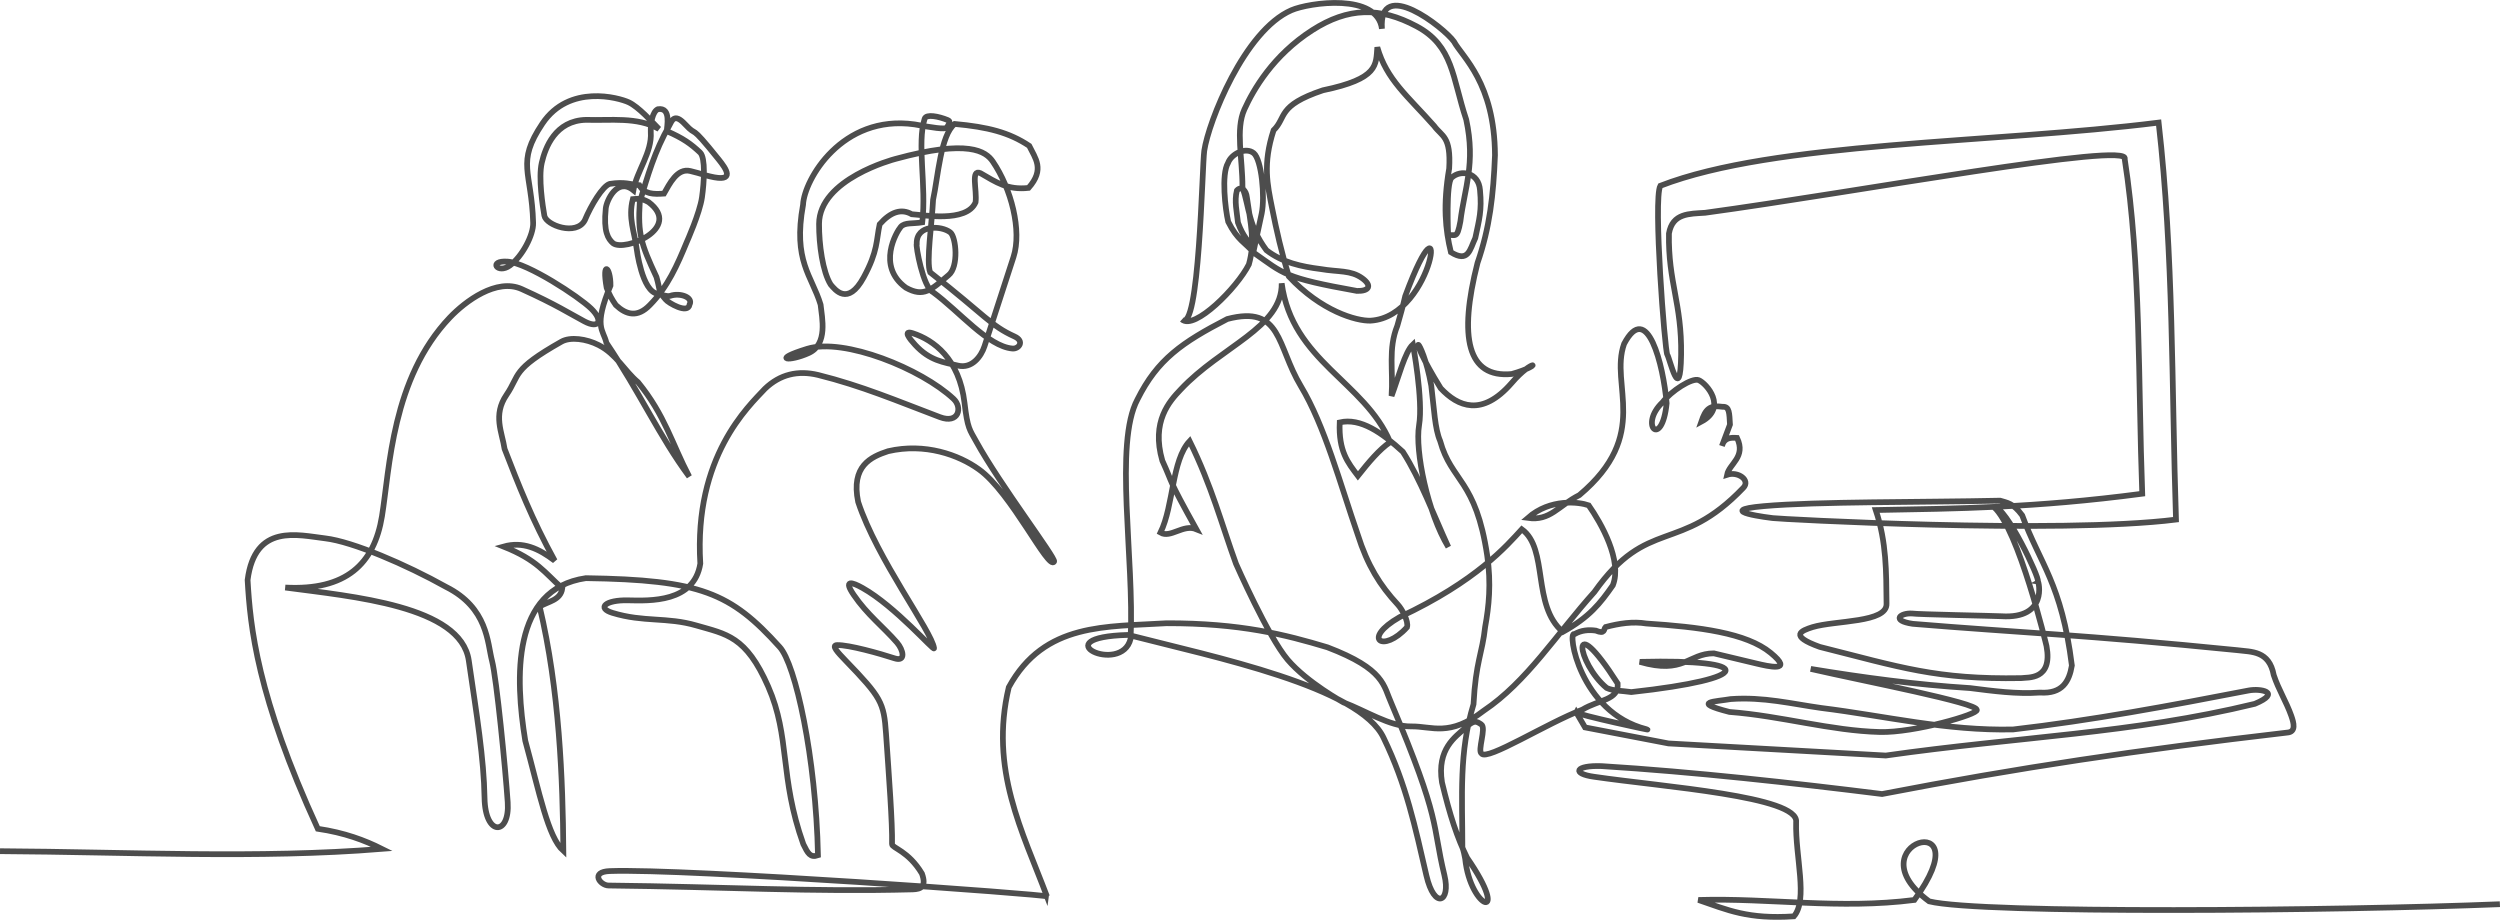 <?xml version="1.0" encoding="UTF-8" standalone="no"?>
<!-- Created with Inkscape (http://www.inkscape.org/) -->

<svg xmlns:dc="http://purl.org/dc/elements/1.1/" xmlns:cc="http://creativecommons.org/ns#" xmlns:rdf="http://www.w3.org/1999/02/22-rdf-syntax-ns#" xmlns:svg="http://www.w3.org/2000/svg" xmlns="http://www.w3.org/2000/svg" xmlns:sodipodi="http://sodipodi.sourceforge.net/DTD/sodipodi-0.dtd" xmlns:inkscape="http://www.inkscape.org/namespaces/inkscape" width="231.016mm" height="84.991mm" viewBox="0 0 231.016 84.991" version="1.1" id="svg1513" inkscape:version="1.0.1 (3bc2e813f5, 2020-09-07)" sodipodi:docname="svg-1024.svg">
  <defs id="defs1507" />
  <sodipodi:namedview id="base" pagecolor="#ffffff" bordercolor="#666666" borderopacity="1.0" inkscape:pageopacity="0.0" inkscape:pageshadow="2" inkscape:zoom="0.35" inkscape:cx="805.13661" inkscape:cy="532.04203" inkscape:document-units="mm" inkscape:current-layer="layer1" inkscape:document-rotation="0" showgrid="false" inkscape:window-width="1512" inkscape:window-height="1040" inkscape:window-x="2180" inkscape:window-y="1" inkscape:window-maximized="0" />
  <g inkscape:label="Layer 1" inkscape:groupmode="layer" id="layer1" transform="translate(107.192,-7.397)">
    <path style="display:inline;fill:none;stroke:#4d4d4d;stroke-width:0.529;stroke-linecap:butt;stroke-linejoin:miter;stroke-miterlimit:4;stroke-dasharray:none;stroke-opacity:1" d="m -107.191,86.052 c 11.819,0.07 23.866,0.71 35.29,-0.211 -1.61,-0.803 -3.445,-1.493 -5.925,-1.861 -5.633,-12.271 -6.245,-18.725 -6.486,-22.989 0.678,-5.248 4.641,-4.147 7.173,-3.846 2.531,0.3 7.476,2.422 11.166,4.486 3.866,1.935 3.816,5.169 4.244,6.818 0.428,1.648 1.242,9.989 1.453,13.082 0.212,3.093 -2.085,3.199 -2.142,-0.409 -0.057,-3.608 -0.72,-7.647 -1.456,-12.692 -0.735,-5.045 -10.711,-5.902 -16.957,-6.74 5.621,0.3 8.217,-2.185 8.936,-6.592 0.718,-4.407 0.911,-12.728 6.272,-18.362 1.417,-1.489 4.319,-3.676 6.64,-2.627 3.182,1.438 4.424,2.259 5.796,2.987 1.372,0.728 1.758,-0.08 0.615,-1.187 -1.143,-1.107 -5.882,-4.213 -7.72,-4.338 -1.837,-0.125 -0.921,1.195 0.217,0.361 1.138,-0.834 2.189,-2.826 2.149,-3.945 -0.13,-4.779 -1.609,-5.5 0.86,-9.176 2.469,-3.676 7.055,-2.387 7.968,-1.963 0.912,0.424 2.13,1.784 2.797,2.468 -1.99,-1.151 -4.512,-0.766 -6.715,-0.844 -2.864,0.05 -3.791,2.571 -4.113,3.966 -0.322,1.395 0.084,4.007 0.24,4.892 0.156,0.885 2.96,1.897 3.736,0.422 0.591,-1.412 1.645,-3.148 2.298,-3.362 1.387,-0.218 1.943,0.05 2.741,0.125 0.458,0.837 1.324,0.837 2.277,0.773 0.511,-0.882 1.213,-2.387 2.435,-2.087 1.221,0.301 1.112,0.335 1.802,0.494 2.45,0.598 1.491,-0.726 0.822,-1.56 -2.891,-3.609 -1.854,-1.905 -3.112,-3.259 -1.018,-1.096 -1.224,-0.281 -1.451,0.115 -1.367,2.39 -2.008,4.684 -2.732,7.08 -0.183,2.935 0.102,3.842 1.543,6.926 0.406,1.395 0.079,1.188 0.853,2.083 0.21,0.282 2.069,1.393 2.207,0.455 0.349,-0.661 -0.875,-1.11 -1.785,-0.801 -0.285,0.097 -0.846,-0.12 -1.14,-0.188 -1.482,-0.15 -1.97,-4.197 -1.97,-4.197 -0.188,-1.488 -0.797,-2.815 -0.348,-4.548 0.39,-0.023 0.695,-0.148 1.453,0.271 3.191,2.409 -2.222,4.617 -3.282,3.8 -0.447,-0.396 -0.901,-1.038 -0.673,-3.221 0.075,-0.717 1.06,-2.889 2.551,-1.675 0.295,-1.724 1.743,-3.51 1.608,-5.369 -0.03,-0.829 0.159,-1.893 0.654,-2.12 1.271,-0.201 0.819,1.638 0.828,2.028 1.516,0.659 2.226,1.177 3.075,1.975 0.513,0.483 0.372,2.751 0.175,4.138 -0.208,1.464 -1.409,4.141 -1.409,4.141 -0.87,2.103 -1.755,4.146 -3.417,5.823 -1.132,1.167 -2.158,0.914 -3.134,-0.002 -0.353,-0.497 -0.637,-1.029 -0.849,-1.597 -0.47,-2.621 0.373,-1.924 0.353,-0.204 -1.601,3.852 -0.663,4.048 -0.377,5.283 3.084,4.569 4.911,8.674 7.654,12.368 -1.604,-3.058 -2.233,-5.664 -4.73,-8.722 -1.273,-1.069 -1.984,-2.585 -3.634,-3.431 -1.152,-0.591 -2.627,-0.78 -3.443,-0.319 -4.657,2.631 -3.805,3.047 -5.08,4.917 -1.275,1.87 -0.405,3.451 -0.177,4.992 1.263,3.264 2.542,6.54 4.637,10.334 -1.484,-1.133 -2.948,-1.807 -4.73,-1.309 3.11,1.239 3.799,2.415 5.425,3.863 -0.151,1.107 -1.312,1.203 -2.091,1.682 1.833,7.692 2.136,15.982 2.192,22.58 -1.43,-1.3 -2.2,-5.335 -3.523,-10.191 -0.935,-5.781 -1.27,-14.018 5.601,-15.014 10.592,0.155 13.389,1.349 17.9,6.353 1.469,1.569 3.362,10.208 3.549,19.256 -0.726,0.247 -0.938,-0.194 -1.354,-1.029 -2.225,-6.231 -1.191,-9.877 -3.245,-14.563 -2.054,-4.685 -3.879,-4.839 -6.629,-5.642 -2.75,-0.804 -4.861,-0.281 -7.759,-1.166 -1.487,-0.454 -0.632,-1.207 1.422,-1.16 2.054,0.047 6.124,0.211 6.692,-3.392 -0.6,-9.893 4.47,-14.543 5.974,-16.161 1.397,-1.338 3.045,-1.716 4.905,-1.274 4.051,1.011 7.28,2.39 11.258,3.896 1.75,0.662 2.11,-0.895 1.268,-1.682 -2.985,-2.79 -10.125,-5.677 -13.522,-4.63 -3.397,1.046 -1.64,1.204 0.141,0.388 1.781,-0.816 1.224,-3.231 1.091,-4.472 -0.813,-2.684 -2.568,-4.013 -1.62,-9.23 0.102,-2.295 3.583,-8.371 10.307,-7.423 1.567,0.291 2.878,0.501 2.989,0.278 0.173,-0.348 0.419,-0.534 0.058,-0.682 -0.822,-0.337 -1.972,-0.573 -2.119,-0.117 -0.729,2.262 0.177,6.202 -0.219,9.573 -0.9,0.149 -1.616,-0.012 -1.99,0.417 -0.374,0.429 -2.276,3.623 0.477,5.622 1.652,0.922 2.329,0.196 3.936,-1.154 0.963,-0.752 0.706,-3.533 0.168,-3.957 -0.811,-0.638 -3.153,-0.762 -3.104,1.049 -0.109,0.14 0.585,4.055 1.5,4.467 2.456,1.801 5.078,5.019 7.348,5.218 0.587,0.051 1.146,-0.681 0.188,-1.116 -2.209,-1.001 -2.596,-1.854 -7.793,-5.925 -0.384,-0.948 0.17,-4.587 0.269,-6.706 0.457,-2.109 0.694,-5.982 1.995,-7.008 3.07,0.282 5.035,0.784 6.889,2.022 0.546,1.135 1.466,2.163 -0.06,3.889 -1.953,0.212 -2.98,-0.517 -4.451,-1.365 -0.919,-0.406 -0.304,1.542 -0.446,2.692 -0.824,1.932 -4.947,1.154 -5.901,1.104 -0.948,-0.54 -1.935,-0.235 -2.961,0.927 -0.323,1.475 -0.145,2.456 -1.479,4.909 -1.476,2.714 -2.657,1.12 -3.052,0.66 -0.737,-1.181 -1.08,-3.701 -1.07,-5.602 0.021,-4.145 6.896,-5.959 7.056,-6.003 6.758,-1.853 8.354,-0.702 8.997,0.238 1.711,2.503 2.702,6.399 1.913,8.826 l -2.678,8.239 c -0.313,0.962 -1.171,2.094 -2.439,1.798 -1.332,-0.311 -2.612,-0.449 -3.96,-1.908 -0.548,-0.593 -1.171,-1.392 -0.224,-1.082 1.908,0.624 4.296,2.336 4.776,6.433 0.28,2.392 0.474,2.465 1.087,3.581 2.203,4.008 7.371,10.772 7.194,11.085 -0.505,0.895 -3.965,-6.413 -6.964,-8.531 -1.837,-1.328 -4.972,-2.465 -8.38,-1.671 -1.576,0.521 -3.451,1.354 -2.766,4.683 1.731,5.268 6.831,11.994 7.015,13.528 0.039,0.327 -3.574,-3.873 -6.614,-5.576 -0.979,-0.548 -1.784,-0.791 -0.813,0.638 1.242,1.827 2.747,2.966 4.002,4.414 0.581,0.67 0.852,1.807 -0.233,1.451 -1.342,-0.44 -4.219,-1.251 -5.31,-1.222 -0.547,0.015 0.049,0.66 0.797,1.435 3.293,3.41 3.534,3.869 3.731,6.748 0.269,3.936 0.6,8.262 0.557,10.213 -0.008,0.362 1.501,0.612 2.764,2.723 0.427,1.199 -0.075,1.432 -0.851,1.457 -9.384,0.248 -17.391,-0.238 -28.11,-0.358 -0.775,-0.009 -1.725,-1.269 0.117,-1.335 7.047,-0.253 40.444,2.159 40.397,2.346 -2.269,-6.024 -5.335,-11.742 -3.529,-19.331 3.288,-6.031 9.098,-5.565 14.59,-5.917 6.803,-0.011 10.962,1.053 14.856,2.225 5.331,2.033 5.173,3.563 5.907,5.175 4.64,10.972 3.736,11.081 4.901,15.883 0.608,2.506 -0.926,3.215 -1.665,0.029 -1.054,-4.547 -1.847,-8.37 -3.942,-12.695 -2.189,-4.751 -15.722,-7.499 -23.606,-9.536 -8.052,0.204 -0.619,3.792 0.216,0.354 0.356,-7.415 -1.551,-18.025 0.636,-22.122 1.846,-3.692 4.098,-5.252 8.295,-7.424 5.062,-1.326 4.56,2.476 6.789,6.181 2.229,3.705 3.635,9.025 5.266,13.732 0.903,2.853 2.058,4.707 3.709,6.479 0.383,0.412 1.01,1.54 0.846,2.089 -2.194,2.429 -4.254,1.106 -0.677,-0.937 7.118,-3.334 9.906,-6.61 11.287,-8.115 2.486,1.796 0.906,7.039 3.791,9.483 2.455,-1.369 3.441,-2.618 4.62,-4.307 0.892,-2.268 -1.073,-5.734 -2.232,-7.389 -0.888,-0.314 -3.544,-0.66 -5.624,1.166 2.081,0.296 2.78,-1.109 4.762,-2.111 6.667,-5.603 2.767,-10.13 4.133,-13.973 2.14,-4.07 3.627,1.928 3.933,5.487 -0.434,4.286 -2.592,2.004 -0.38,-0.089 0.783,-1.036 2.73,-2.296 3.34,-2.049 0.712,0.288 2.693,2.529 0.244,3.838 0.387,-1.131 0.731,-1.556 1.991,-1.374 0.606,-0.036 0.597,0.584 0.656,1.642 l -0.74,1.97 c 0.223,-0.767 0.798,-0.777 1.396,-0.738 0.839,1.777 -0.716,2.379 -0.925,3.406 1.024,-0.338 2.19,0.511 1.497,1.212 -5.888,6.161 -8.821,2.655 -13.755,9.616 -3.498,3.893 -6.253,8.313 -10.226,10.973 -3.187,2.466 -4.769,1.422 -6.711,1.453 -1.943,0.031 -4.225,-1.459 -6.258,-2.22 0,0 -3.346,-1.828 -5.149,-3.943 -1.803,-2.115 -4.776,-8.868 -4.776,-8.868 -1.304,-3.586 -2.238,-7.184 -4.284,-11.33 -1.664,1.784 -1.462,5.928 -2.692,8.453 0.935,0.544 2.099,-0.811 3.308,-0.317 -2.751,-4.952 -2.074,-4.005 -3.139,-6.332 -1.05,-3.625 0.679,-5.507 1.687,-6.566 3.751,-4.017 9.401,-5.716 9.343,-9.824 0.979,7.213 7.663,9.078 10.024,14.674 -1.008,0.692 -1.973,1.847 -2.982,3.118 -0.923,-1.223 -1.791,-2.262 -1.681,-4.937 1.936,-0.452 3.928,0.97 5.835,2.714 1.644,2.568 2.835,5.815 4.201,8.8 -1.91,-3.164 -3.097,-8.883 -2.702,-11.247 0.395,-2.364 -0.57,-7.47 -0.57,-7.47 -0.739,0.688 -1.328,3.036 -1.973,4.76 0.173,-2.355 -0.334,-4.331 0.533,-6.485 0.233,-0.834 0.532,-1.837 0.73,-2.738 4.071,-10.989 2.875,1.907 -3.206,2.264 -1.31,0.044 -4.56,-0.883 -7.55,-4.088 -0.682,-2.243 -1.131,-4.225 -1.553,-6.344 -0.421,-2.12 -0.872,-4.037 0.144,-7.16 1.226,-1.199 0.294,-2.264 4.555,-3.696 5.188,-1.076 4.893,-2.358 5.032,-3.975 0.858,2.998 2.792,4.49 5.247,7.264 0.726,1 1.57,0.923 1.393,3.941 -0.579,3.393 -0.346,5.648 0.16,7.735 1.619,0.994 1.741,-0.225 2.254,-1.317 0.357,-1.702 0.617,-2.512 0.435,-4.422 -0.125,-1.68 -1.813,-1.92 -2.626,-1.146 -0.54,0.514 -0.318,5.334 -0.318,5.334 0.662,-0.167 0.817,0.424 1.132,-1.302 0.383,-3.108 1.419,-5.303 0.54,-9.401 -1.294,-3.879 -1.182,-6.808 -4.592,-8.626 -3.404,-1.815 -6.322,-1.754 -9.617,0.35 -3.648,2.329 -5.475,5.53 -6.293,7.337 -0.833,1.842 -0.167,4.524 -0.176,7.176 0.651,1.914 0.532,3.568 2.213,5.829 1.478,1.144 3.219,1.514 5.007,1.741 1.658,0.288 2.792,0.082 3.855,0.858 0.917,0.669 0.648,1.196 -0.497,1.165 -6.774,-1.211 -6.746,-1.58 -9.515,-3.518 -0.792,-0.947 -1.519,-1.148 -2.379,-2.874 -0.272,-1.154 -0.647,-4.38 -0.02,-5.43 0.316,-0.866 1.652,-1.503 2.376,-0.911 0.724,0.592 1.056,4.02 0.735,5.582 l -0.712,3.305 c -0.492,-0.764 -0.986,-1.115 -1.476,-2.463 -0.103,-0.992 -0.353,-1.984 -0.102,-2.975 0.398,-0.438 0.857,-0.03 0.924,0.634 0.346,2.468 0.777,4.091 0.184,6.2 -1.088,2.163 -5.032,6.115 -6.184,5.085 1.611,1.437 1.857,-14.196 2.062,-15.595 0.386,-2.642 3.689,-11.086 8.051,-12.979 1.639,-0.711 7.948,-1.62 8.366,1.716 -0.331,-4.866 5.749,-0.1 6.655,1.181 0.781,1.433 3.758,3.813 3.791,10.503 -0.145,3.694 -0.481,6.677 -1.613,9.951 -1.756,6.89 -0.928,10.658 3.158,10.266 3.077,-0.859 2.048,-1.577 -0.02,0.846 -2.725,3.131 -4.942,2.173 -6.541,0.469 -3.482,-5.612 -1.722,-5.018 -0.871,-0.241 0.262,2.147 0.332,3.988 0.819,5.106 1.042,3.788 3.301,3.539 4.352,10.611 0.376,2.568 0.151,4.706 -0.192,6.574 -0.268,2.484 -0.868,3.204 -1.075,7.15 -1.363,4.47 -1.028,8.452 -1.03,13.216 0.12,0.352 0.197,0.704 0.259,1.055 0.493,4.787 4.341,5.95 0.175,-0.086 -0.909,-1.835 -1.599,-3.957 -2.318,-6.963 -0.495,-3.116 1.273,-4.216 2.117,-5.006 0.844,-0.79 1.038,-0.668 1.517,-0.349 0.479,0.319 -0.374,2.428 0.02,2.69 0.495,0.71 6.021,-2.802 9.319,-4.058 1.533,-0.929 3.387,-0.878 3.262,-2.416 -4.582,-7.169 -3.763,-1.866 -1.02,0.411 0.58,0.278 1.445,0.259 2.285,0.381 11.376,-1.243 11.579,-3.068 0.779,-2.792 4.11,1.191 4.454,-0.775 6.843,-0.786 0,0 2.956,0.711 3.943,0.943 0.987,0.232 3.565,0.87 1.314,-0.984 -2.251,-1.855 -6.598,-2.395 -11.49,-2.716 -1.257,-0.205 -2.517,-0.007 -3.776,0.326 -0.191,0.198 -0.01,0.696 -0.903,0.328 -0.656,-0.087 -1.312,-0.048 -1.97,0.327 -0.688,-0.357 0.453,7.213 6.644,8.787 1.085,0.276 -6.591,-1.379 -6.482,-1.567 l 0.818,1.399 7.715,1.482 20.077,1.117 c 12.291,-1.752 22.804,-2.026 34.102,-4.778 2.529,-1.061 0.528,-1.445 -0.574,-1.232 -7.34,1.42 -14.505,2.762 -21.755,3.599 -6.181,0.144 -11.843,-1.252 -17.729,-1.981 -2.737,-0.381 -5.331,-1.046 -8.372,-0.826 -1.382,0.244 -3.765,0.252 -0.123,1.19 4.767,0.361 9.36,1.741 13.911,1.855 3.152,0.08 9.148,-1.648 8.949,-2.047 0.054,-0.647 -10.214,-2.608 -15.348,-3.785 4.937,0.813 9.696,1.455 14.735,1.773 2.147,0.272 4.294,0.567 6.443,0.414 2.073,0.137 2.706,-1.018 2.956,-2.501 -0.953,-7.601 -2.945,-9.383 -4.59,-13.875 -0.83,-1.139 -1.417,-1.163 -2.041,-1.359 -7.275,0.161 -16.904,0.073 -21.825,0.506 -4.921,0.433 0.813,1.106 0.813,1.106 0.533,0.084 26.368,1.501 37.264,0.138 -0.406,-12.228 -0.212,-24.453 -1.603,-36.684 -15.383,1.931 -35.497,1.745 -46.048,5.839 -0.668,1.239 0.419,15.294 0.645,15.61 0.226,0.316 1.205,4.77 1.277,7.94e-4 0.072,-4.769 -1.204,-6.665 -1.125,-11.203 0.33,-1.892 1.888,-1.816 3.339,-1.913 13.864,-1.886 39.456,-6.641 38.776,-4.968 1.503,9.708 1.237,20.521 1.62,30.928 -9.951,1.318 -17.145,1.371 -24.624,1.508 1.002,2.995 0.964,5.709 0.996,8.646 0.078,1.787 -4.708,1.534 -6.836,2.173 -1.033,0.33 -2.232,0.784 0.666,1.829 7.424,1.869 10.77,3.026 18.601,2.884 0.63,-0.092 2.942,0.214 2.353,-2.959 0,0 -2.564,-10.805 -4.868,-12.86 1.125,-0.086 4.278,6.669 4.059,6.852 0.093,0.009 0.957,3.524 -3.368,3.248 -0.483,-0.031 -7.845,-0.171 -8.241,-0.251 -1.072,-0.073 -1.994,0.648 0.054,0.953 9.996,0.829 15.596,0.991 29.962,2.431 1.358,0.173 2.974,0.033 3.399,2.309 0.44,1.328 1.158,2.455 1.612,3.735 0.242,0.681 0.473,1.527 -0.382,1.576 -13.81,1.608 -24.774,3.234 -37.426,5.676 -8.123,-1.014 -17.427,-2.052 -25.901,-2.579 -2.461,-0.092 -2.81,0.696 -0.697,0.986 6.313,0.928 18.953,1.805 18.658,4.19 -0.081,3.184 1.12,7.188 -0.208,8.706 -4.267,0.276 -6.076,-0.575 -8.822,-1.514 6.652,-0.193 12.996,0.887 19.957,2.65e-4 6.482,-8.853 -5.882,-5.198 1.366,0.128 4.795,1.188 37.958,0.864 52.74,0.264" id="path1021" sodipodi:nodetypes="cccczczzzzczsszzzzczzcczzcccczcsssccccscccccsccccssscccccccsszccccccccccczzszcccsszzcccsssczccsccsscccccccccscssssssssssscccsssssssssccsscccccssccccczcscccccccccccsccccccccczczcccccccccccczcccccczccccccccscccssscccscccczcccccccsscccccccccccccccczzccccccczzccccscccccsccccsccccccczsccczzccccccccccccsccccscccccccccc" />
  </g>
</svg>
